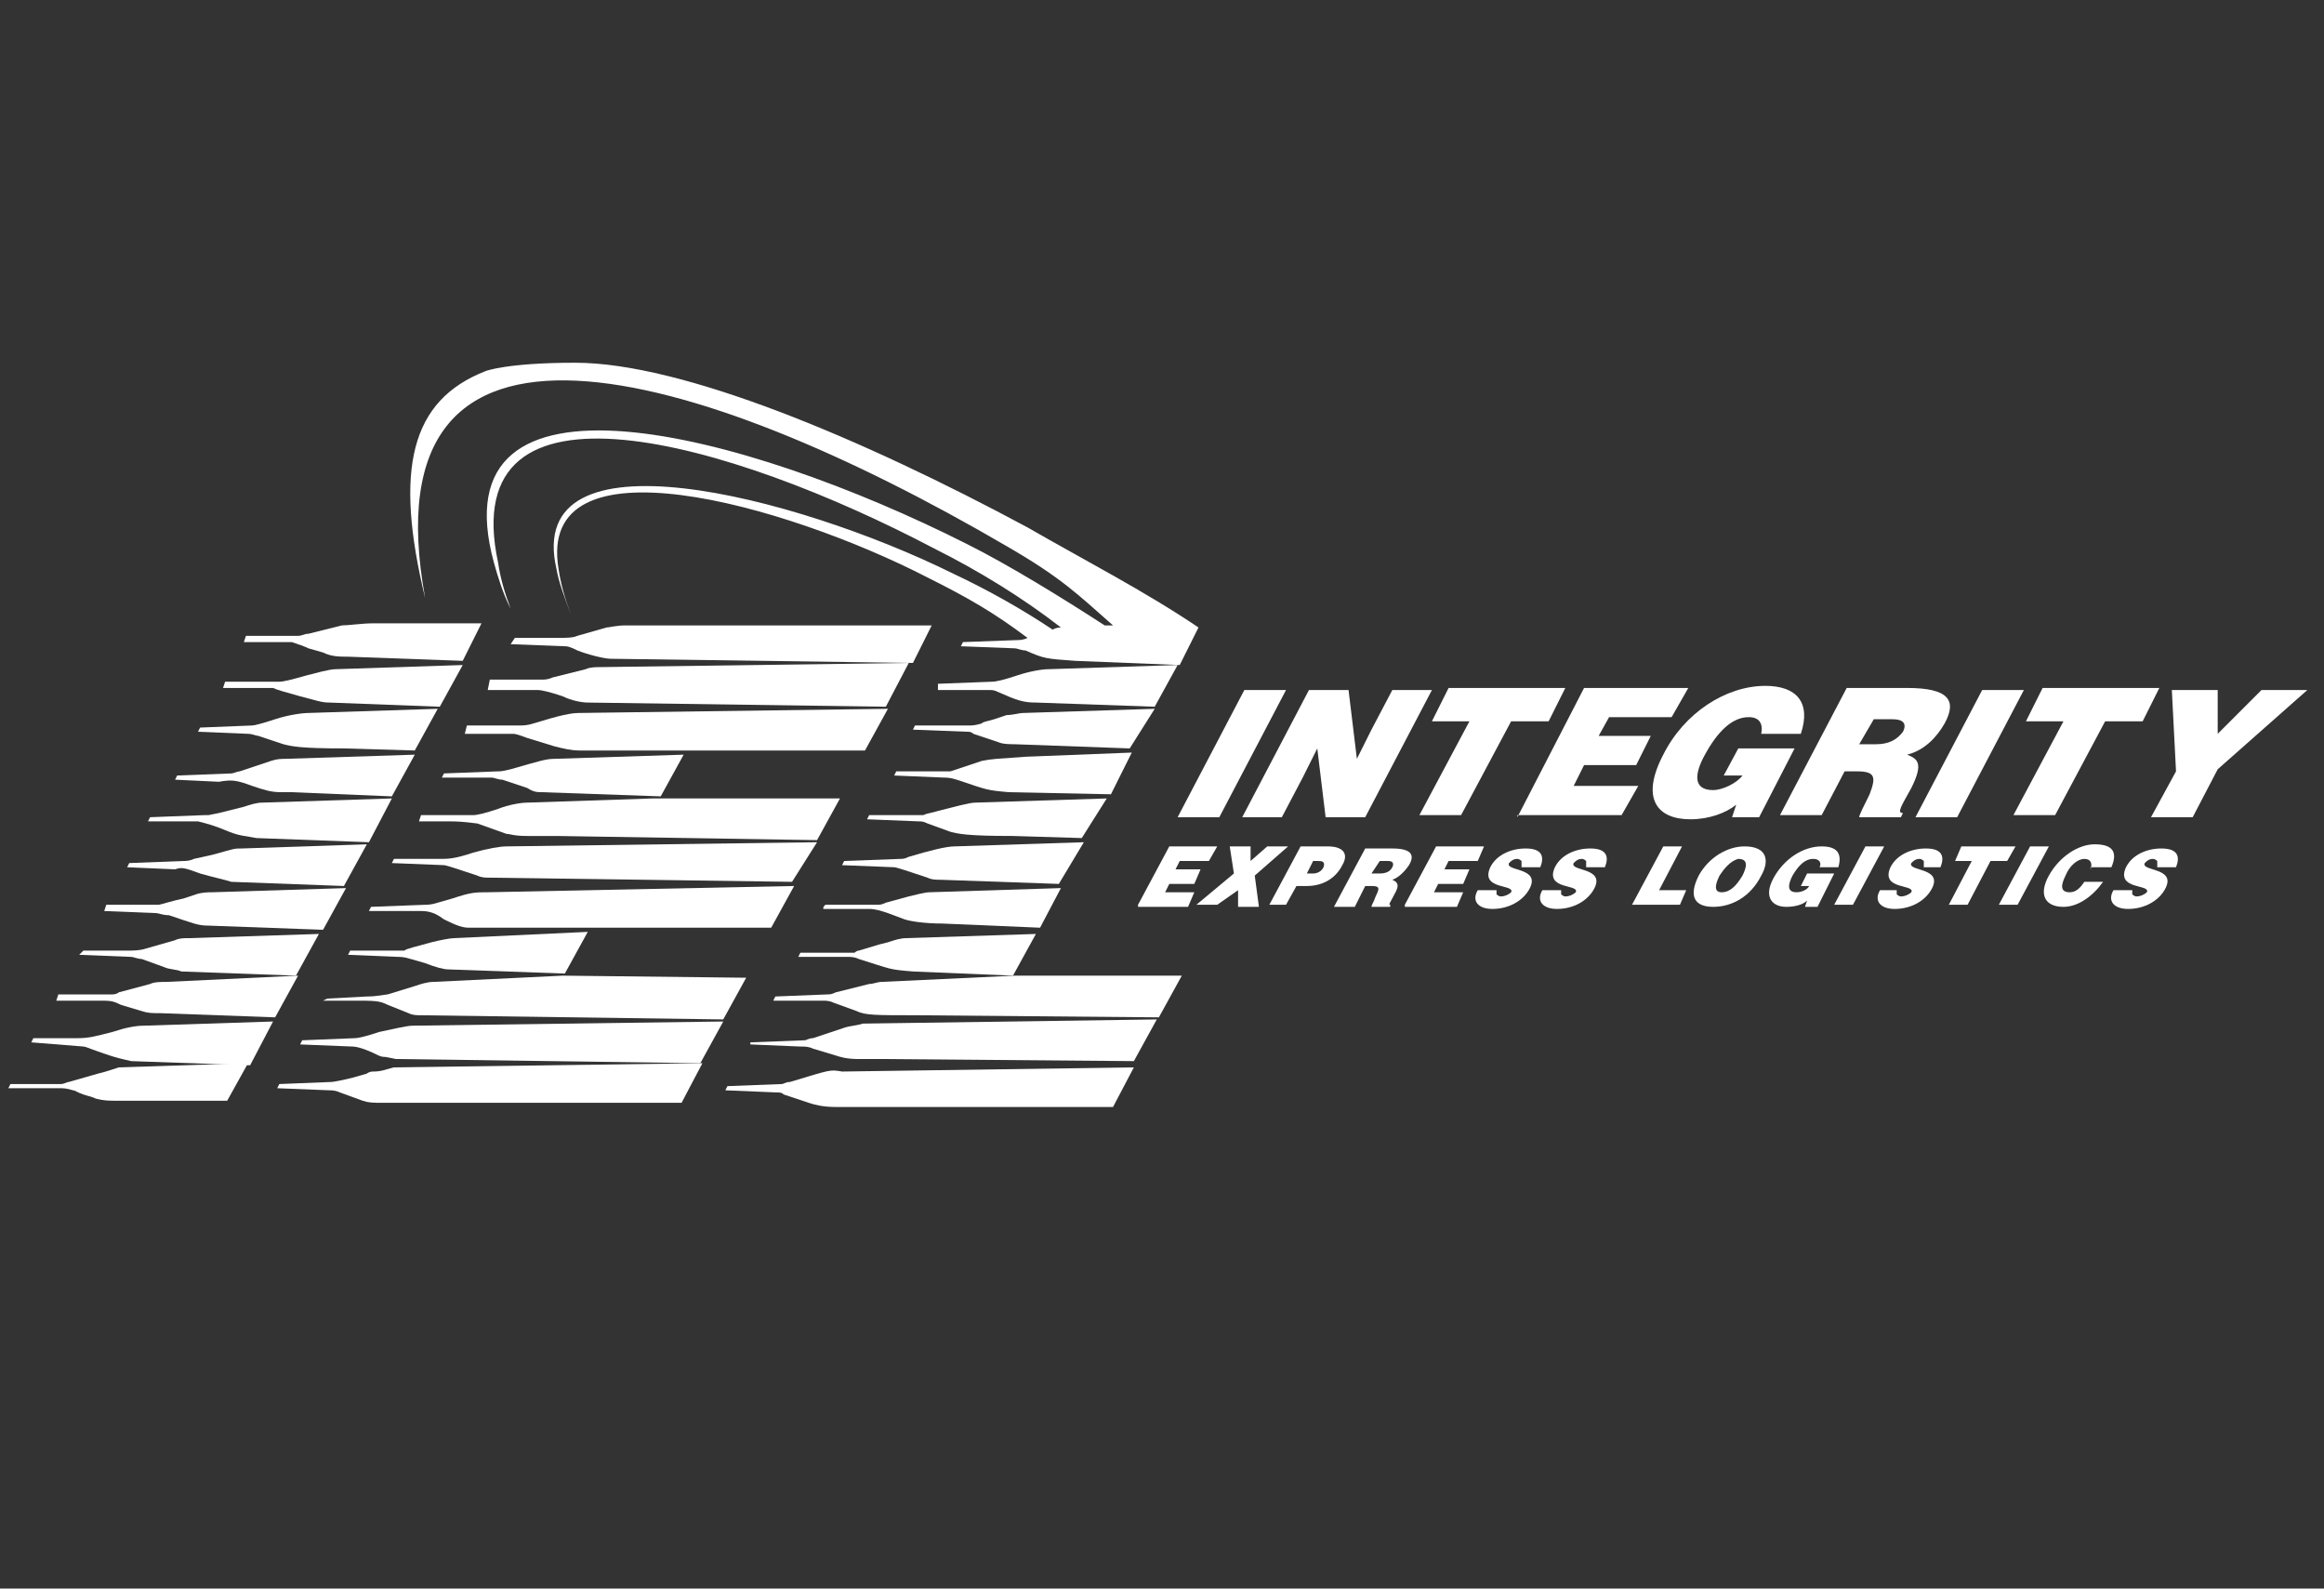 <?xml version="1.0" encoding="utf-8"?>
<!-- Generator: Adobe Illustrator 21.1.0, SVG Export Plug-In . SVG Version: 6.00 Build 0)  -->
<svg version="1.1" id="graphic" xmlns="http://www.w3.org/2000/svg" xmlns:xlink="http://www.w3.org/1999/xlink" x="0px" y="0px"
	 viewBox="0 0 111.5 76.2" style="enable-background:new 0 0 111.5 76.2;" xml:space="preserve">
<rect x="0" y="0" width="111.5" height="76.2" fill="#333333" stroke="none"/>
<style type="text/css">
	.st0{fill:#FFFFFF;}
</style>
<g>
	<g>
		<g>
			<g>
				<path class="st0" d="M5.4,49.5c-0.8,0.2-1.1,0.3-1.7,0.3l-2.1,0l-0.1,0.2L4,50.2c0.1,0,0.3,0.1,0.6,0.2c1.1,0.4,1.3,0.4,1.7,0.5
					l5.7,0.2l1.1-2.1l-6.2,0.2C6.5,49.2,6,49.3,5.4,49.5z"/>
				<path class="st0" d="M4.7,51.5l-1.4,0.4c-0.1,0-0.2,0.1-0.4,0.1L0.5,52l-0.1,0.2l2.5,0c0.1,0,0.3,0,0.6,0.1
					c0.1,0,0.2,0.1,0.5,0.2c0.3,0.1,0.4,0.1,0.6,0.2c0.4,0.1,0.6,0.1,1,0.1h5.3l1-1.8l-6.2,0.2C5.4,51.3,5.1,51.4,4.7,51.5z"/>
				<path class="st0" d="M6.8,46l1.1,0.4c0.2,0.1,0.6,0.1,0.8,0.2l5.5,0.2l1.1-2L9.1,45c-0.3,0-0.5,0-0.7,0.1L7,45.5
					c-0.3,0.1-0.6,0.1-1,0.1H4l-0.2,0.2l2.5,0.1C6.4,45.9,6.6,46,6.8,46z"/>
				<path class="st0" d="M8.1,43.9c1.2,0.4,1.4,0.5,1.9,0.5l5.5,0.2l1.1-2l-6.4,0.2c-0.2,0-0.5,0-0.8,0.1l-0.6,0.2
					c-0.5,0.1-1.1,0.3-1.2,0.3l-2.5,0L5,43.7l2.5,0.1C7.6,43.8,7.8,43.9,8.1,43.9z"/>
				<path class="st0" d="M8,47.1c-0.3,0-0.6,0-0.8,0.1l-1.5,0.4c-0.1,0.1-0.3,0.1-0.3,0.1l-2.6,0L2.7,48l2,0c0.6,0,0.7,0,1.1,0.2
					l1,0.3c0.3,0.1,0.5,0.1,0.9,0.1l5.5,0.2l1.1-2L8,47.1z"/>
				<path class="st0" d="M12.4,35.3l1.2,0.4c0.4,0.1,0.8,0.2,2.9,0.2l3.4,0.1l1.1-2l-6.2,0.2c-0.3,0-1,0.1-1.6,0.3
					c-0.6,0.2-1,0.3-1.1,0.3l-2.5,0.1l-0.1,0.2l2.4,0.1C12.1,35.2,12.3,35.3,12.4,35.3z"/>
				<path class="st0" d="M14.4,33.4c0.8,0.2,1,0.3,1.4,0.3l5.3,0.2l1.1-2l-6.1,0.2c-0.3,0-1,0.2-1.4,0.3c-0.7,0.2-1.1,0.3-1.3,0.3
					l-2.6,0l-0.1,0.3l2.4,0C13.3,33.1,13.7,33.2,14.4,33.4z"/>
				<path class="st0" d="M14.8,31.1l0.7,0.2c0.4,0.2,0.8,0.2,1.2,0.2l5.5,0.2l0.9-1.8l-5.2,0c-0.5,0-1.2,0.1-1.5,0.1l-1.6,0.4
					c-0.2,0-0.3,0.1-0.5,0.1l-2.5,0l-0.1,0.3l2.3,0C14.3,30.9,14.6,31,14.8,31.1z"/>
				<path class="st0" d="M12.1,37.7c0.6,0.2,0.9,0.3,1.4,0.3l0.5,0l4.8,0.2l1.1-2l-6.2,0.2c-0.2,0-0.4,0-0.7,0.1L11.5,37
					c-0.1,0-0.3,0.1-0.4,0.1l-2.6,0.1l-0.1,0.2l2.1,0.1C11.1,37.4,11.3,37.4,12.1,37.7z"/>
				<path class="st0" d="M11,39.9c0.5,0.2,0.8,0.2,1.3,0.3l5.4,0.2l1.1-2.1l-6.2,0.2c-0.3,0-0.6,0.1-0.9,0.2L10.5,39l-0.5,0.1
					c-0.1,0-0.1,0-0.2,0l-2.6,0.1l-0.1,0.2l2.4,0C9.9,39.5,10.3,39.6,11,39.9z"/>
				<path class="st0" d="M9.6,41.9c0.7,0.2,1.2,0.3,1.5,0.4l5.4,0.2l1.1-2l-6,0.2c-0.4,0-0.3,0-1.4,0.3l-0.9,0.2
					c-0.2,0.1-0.4,0.1-0.5,0.1l-2.6,0.1l-0.1,0.2l2.3,0.1C8.7,41.6,8.8,41.6,9.6,41.9z"/>
				<path class="st0" d="M20.1,39.4l1.5,0c0.7,0,1.2,0.1,1.3,0.1l1.4,0.5c0.2,0,0.3,0.1,1,0.1c0.5,0,1,0,1.4,0l12.5,0.2l1.1-2h-9
					l-6,0.2c-0.3,0-0.9,0.1-1.4,0.3c-0.6,0.2-1,0.3-1.2,0.3l-2.5,0L20.1,39.4z"/>
				<path class="st0" d="M22.3,35.2l2.3,0c0.2,0,0.4,0.1,0.7,0.2l1.3,0.4c0.4,0.1,0.8,0.2,1.2,0.2h13.7l1.1-2l-14.8,0.2
					c-0.4,0-0.9,0.1-2.2,0.5c-0.3,0.1-0.5,0.1-0.7,0.1l-2.5,0L22.3,35.2z"/>
				<path class="st0" d="M23.4,33.1l2.4,0c0.2,0,0.6,0.1,1.2,0.3c0.4,0.2,0.9,0.3,1.2,0.3l14.3,0.2l1.1-2.1l-14.8,0.2
					c-0.2,0-0.5,0-0.7,0.1l-1.6,0.4c-0.2,0.1-0.4,0.1-0.5,0.1l-2.5,0L23.4,33.1z"/>
				<path class="st0" d="M21.2,37.3l2.4,0c0.1,0,0.3,0.1,0.5,0.1l1.2,0.4C25.6,38,25.8,38,26,38l5.7,0.2l1.1-2l-6.2,0.2
					c-0.4,0-0.7,0.1-2.1,0.5C24.1,37,24,37,23.9,37l-2.6,0.1L21.2,37.3z"/>
				<path class="st0" d="M27.7,31.2c0.5,0.2,1.3,0.4,1.6,0.4l14.5,0.2l0.9-1.8H32c-1.5,0-1.8,0-2,0c-0.4,0-0.8,0.1-0.9,0.1l-1.4,0.4
					c-0.2,0.1-0.6,0.1-1,0.1l-2,0l-0.2,0.3l2.6,0.1C27.2,31,27.3,31,27.7,31.2z"/>
				<path class="st0" d="M38.1,42.5l-14.7,0.3c-0.6,0-0.8,0-1.7,0.3L21,43.3c-0.3,0.1-0.5,0.1-0.6,0.1l-2.6,0.1l-0.1,0.2l2.5,0
					c0.4,0,0.7,0.1,1.1,0.4c0.6,0.3,0.9,0.4,1.2,0.4H37L38.1,42.5z"/>
				<path class="st0" d="M39.2,40.4l-14.9,0.2c-0.3,0-0.9,0.1-1.6,0.3c-0.9,0.3-1.2,0.3-1.6,0.3h-2.2l-0.1,0.2l2.5,0.1
					c0.1,0,0.7,0.2,1.6,0.5c0.2,0.1,0.4,0.1,0.6,0.1l14.5,0.2L39.2,40.4z"/>
				<path class="st0" d="M17.9,51.4c-0.2,0-0.3,0.1-0.3,0.1l-0.7,0.2c-0.4,0.1-0.9,0.2-1,0.2l-2.5,0.1l-0.1,0.2l2.5,0.1
					c0.1,0,0.3,0,0.5,0.1l1.1,0.4c0.3,0.1,0.5,0.1,1,0.1h0.9h13.4l1-1.9l-14.8,0.2C18.5,51.3,18.3,51.4,17.9,51.4z"/>
				<path class="st0" d="M20.7,45.2c-0.7,0.2-1.2,0.3-1.3,0.4l-2.6,0l-0.1,0.2l2.4,0.1c0.1,0,0.3,0,0.6,0.1l0.7,0.2
					c0.5,0.2,0.9,0.3,1.1,0.3l5.6,0.2l1.1-2L21.8,45C21.6,45,21.1,45.1,20.7,45.2z"/>
				<path class="st0" d="M27,46.8l-6.2,0.3c-0.3,0-0.6,0.1-0.9,0.2l-1.3,0.4c-0.1,0-0.5,0.1-1,0.1l-1.9,0.1L15.5,48l1.4,0
					c1.1,0,1.3,0,1.7,0.2l1,0.4c0.2,0.1,0.4,0.1,0.6,0.1l14.5,0.2l1.1-2L27,46.8z"/>
				<path class="st0" d="M18.2,49.5c-0.6,0.2-1,0.3-1.2,0.3l-2.5,0.1l-0.1,0.2l2.5,0.1c0.2,0,0.6,0.1,1.2,0.4
					c0.2,0.1,0.3,0.1,0.4,0.1l0.5,0.1h0.1L33.6,51l1.1-2l-14.9,0.2C19.5,49.2,18.7,49.4,18.2,49.5z"/>
				<path class="st0" d="M41.2,46c1.6,0.5,1.4,0.5,2.6,0.6l4.8,0.2l1.1-2l-6.2,0.2c-0.3,0-0.6,0.1-0.9,0.2l-0.4,0.1l-1,0.3
					c-0.1,0-0.2,0.1-0.2,0.1l-2.6,0l-0.1,0.2l2.4,0C40.8,45.9,41,45.9,41.2,46z"/>
				<path class="st0" d="M50.9,42.6l-6.3,0.2c-0.2,0-0.6,0.1-1,0.2l-1.1,0.3c-0.2,0.1-0.3,0.1-0.4,0.1l-2.5,0
					c-0.1,0.1-0.1,0.1-0.1,0.2l2.2,0c0.3,0,0.6,0.1,0.9,0.2l0.8,0.3c0.3,0.1,1,0.2,1.8,0.2l4.7,0.2L50.9,42.6z"/>
				<path class="st0" d="M52,40.4l-6.2,0.2c-0.4,0-1.2,0.2-2.2,0.5c-0.2,0.1-0.3,0.1-0.4,0.1l-2.7,0.1l-0.1,0.2l2.5,0.1
					c0.1,0,0.7,0.2,1.6,0.5c0.2,0.1,0.4,0.1,0.6,0.1l5.7,0.2L52,40.4z"/>
				<path class="st0" d="M40.5,49.3L39,49.8c-0.2,0-0.3,0.1-0.4,0.1l-2.6,0.1L36,50.1l2.4,0.1c0.2,0,0.4,0,0.6,0.1l1,0.3
					c0.3,0.1,0.6,0.2,1.2,0.2l1.2,0l12,0.1l1.1-2l-14.1,0.2C41.1,49.2,40.8,49.2,40.5,49.3z"/>
				<path class="st0" d="M37.9,51.9c-0.2,0-0.3,0.1-0.4,0.1l-2.6,0.1l-0.1,0.2l2.4,0.1c0.2,0,0.3,0,0.4,0.1l1.2,0.4
					c0.3,0.1,0.7,0.2,1.3,0.2h1.7h11.6l1-1.9l-14,0.2C39.8,51.3,39.9,51.3,37.9,51.9z"/>
				<path class="st0" d="M42.3,47.1c-0.2,0-0.4,0.1-0.6,0.1l-1.6,0.4c-0.2,0.1-0.3,0.1-0.4,0.1l-2.5,0.1L37.1,48l2.4,0
					c0.1,0,0.3,0,0.5,0.1l1.1,0.4c0.4,0.2,0.9,0.2,2.9,0.2l11.6,0.1l1.1-2h-8L42.3,47.1z"/>
				<path class="st0" d="M56.5,31.9l-6.2,0.2c-0.3,0-0.9,0.1-1.5,0.3c-0.6,0.2-1,0.3-1.2,0.3l-2.6,0.1L45,33.1l2.5,0
					c0.1,0,0.2,0,0.4,0.1c0.9,0.4,1.2,0.5,1.8,0.5l5.7,0.2L56.5,31.9z"/>
				<path class="st0" d="M55.4,34l-6.3,0.2c-0.2,0-0.5,0.1-0.8,0.1l-0.6,0.2c-0.3,0.1-0.5,0.1-0.6,0.2c-0.3,0.1-0.5,0.1-0.6,0.1
					l-2.6,0l-0.1,0.2l2.6,0.1c0.1,0,0.2,0,0.3,0.1l1.2,0.4c0.2,0.1,0.6,0.1,0.8,0.1l5.5,0.2L55.4,34z"/>
				<path class="st0" d="M53.1,38.3l-6.3,0.2c-0.3,0-1,0.2-1.8,0.4c-0.3,0.1-0.5,0.1-0.7,0.2l-2.6,0l-0.1,0.2l2.5,0.1
					c0.1,0,0.2,0,0.4,0.1l1.1,0.4c0.4,0.1,0.8,0.2,3,0.2l3.3,0.1L53.1,38.3z"/>
				<path class="st0" d="M54.3,36.1l-5.1,0.2c-1.4,0.1-1.6,0.1-2.1,0.2L45.6,37c-0.1,0-0.2,0-0.4,0l-2.2,0l-0.1,0.2l2.4,0.1
					c0.1,0,0.3,0,0.6,0.1c1.5,0.5,1.4,0.5,2.5,0.6l4.9,0.1L54.3,36.1z"/>
				<path class="st0" d="M48.3,26.2c2.6,1.5,3.4,2.3,5.1,3.8H53c-2-1.3-4.6-2.9-6.6-3.9c-10.7-5.4-25.5-9.3-22.7,0.9
					c0.2,0.7,0.4,1.4,0.8,2.2c-0.3-0.8-0.5-1.5-0.6-2.2c-2.1-9.7,11.2-5.8,20.9-0.7c2.2,1.1,4.3,2.4,6.1,3.8c-0.1,0-0.2,0-0.4,0.1
					c-1.5-1-3.1-1.9-4.8-2.7c-7.5-3.7-20.6-7.1-19-0.2c0.1,0.6,0.4,1.4,0.7,2.2c-0.3-0.8-0.5-1.5-0.6-2.2
					c-1.1-6.5,10.9-3.1,17.7,0.4c2,1,3.2,1.7,4.8,2.9c-0.2,0.1-0.4,0.1-0.4,0.1l-2.7,0.1l-0.1,0.2l2.6,0.1c0.1,0,0.3,0.1,0.5,0.1
					c0.9,0.4,1,0.4,2.4,0.5l5,0.2l0.9-1.8c-2.5-1.7-5.6-3.3-8.2-4.8c-8-4.3-16.6-7.9-21.7-7.9c-3.3,0-4.3,0.4-4.3,0.4
					c-3.6,1.4-4.4,4.7-2.9,10.9C17.5,12.9,33.4,17.5,48.3,26.2z"/>
			</g>
		</g>
		<g>
			<g>
				<path class="st0" d="M56.5,39.2l3.2-6.1h2l-3.2,6.1H56.5z"/>
				<path class="st0" d="M65.1,36.4l0.7-1.4l1-1.9h1.9l-3.2,6.1h-1.9l-0.4-3.3l-0.7,1.4l-1,1.9h-1.9l3.2-6.1h1.9L65.1,36.4z"/>
				<path class="st0" d="M69.5,33h5.6l-0.8,1.6h-1.8l-2.4,4.5h-2l2.4-4.5h-1.8L69.5,33z"/>
				<path class="st0" d="M72.8,39.2L76,33h5l-0.8,1.4h-3l-0.5,0.9h2.5l-0.7,1.4h-2.5l-0.5,1h3.1l-0.8,1.4H72.8z"/>
				<path class="st0" d="M84.4,39.2h-1.3l0.2-0.6c-0.5,0.4-1.3,0.7-2.2,0.7c-1.6,0-2.4-1-1.3-3.1c1-2,3-3.3,4.9-3.3
					c1.5,0,2.2,0.8,1.7,2.3h-1.9c0.1-0.5-0.1-0.8-0.6-0.8c-0.8,0-1.5,0.7-2.1,1.8c-0.5,0.9-0.6,1.7,0.4,1.7c0.4,0,1.1-0.3,1.4-0.7
					h-0.9l0.7-1.3h2.7L84.4,39.2z"/>
				<path class="st0" d="M88.5,37l-1.1,2.1h-2l3.2-6.1h2.9c2,0,2.4,0.6,1.8,1.7c-0.4,0.7-1,1.3-1.8,1.5c0.5,0.2,0.8,0.4,0.2,1.6
					C91.2,38.7,91,39,91.3,39l-0.1,0.2h-2c0-0.1,0.2-0.5,0.5-1.1C90,37.3,90,37,89.1,37H88.5z M89.2,35.7H90c0.6,0,1-0.2,1.3-0.6
					c0.2-0.4,0-0.6-0.5-0.6h-0.9L89.2,35.7z"/>
				<path class="st0" d="M91.9,39.2l3.2-6.1h2l-3.2,6.1H91.9z"/>
				<path class="st0" d="M98,33h5.6l-0.8,1.6H101l-2.4,4.5h-2l2.4-4.5h-1.8L98,33z"/>
				<path class="st0" d="M105.2,39.2h-2l1.2-2.2l-0.2-3.9h2.2l0,2.1l2.1-2.1h2.2l-4.3,3.8L105.2,39.2z"/>
				<path class="st0" d="M54.6,43.4l1.5-2.8h2.3L58,41.3h-1.4l-0.2,0.4h1.2l-0.3,0.7h-1.2l-0.2,0.4h1.4l-0.3,0.7H54.6z"/>
				<path class="st0" d="M58.4,43.4h-1l1.8-1.5L59,40.6h1l0,0.7l0.8-0.7h1L60.2,42l0.2,1.5h-1l0-0.8L58.4,43.4z"/>
				<path class="st0" d="M60.9,43.4l1.5-2.8h1.3c0.8,0,1,0.4,0.7,0.9c-0.3,0.6-0.9,1-1.7,1h-0.5l-0.5,0.9H60.9z M63,41.9
					c0.2,0,0.4-0.1,0.5-0.3c0.1-0.3-0.1-0.3-0.3-0.3H63l-0.3,0.6H63z"/>
				<path class="st0" d="M65.5,42.5l-0.5,1H64l1.5-2.8h1.3c0.9,0,1.1,0.3,0.8,0.8c-0.2,0.3-0.5,0.6-0.8,0.7c0.2,0.1,0.4,0.2,0.1,0.7
					c-0.2,0.4-0.3,0.5-0.2,0.5l0,0.1h-0.9c0-0.1,0.1-0.2,0.2-0.5c0.2-0.4,0.2-0.5-0.2-0.5H65.5z M65.8,41.9h0.4
					c0.3,0,0.5-0.1,0.6-0.3c0.1-0.2,0-0.3-0.2-0.3h-0.4L65.8,41.9z"/>
				<path class="st0" d="M67.4,43.4l1.5-2.8h2.3l-0.3,0.7h-1.4l-0.2,0.4h1.2l-0.3,0.7h-1.2l-0.2,0.4h1.4l-0.3,0.7H67.4z"/>
				<path class="st0" d="M73,41.5c0-0.1,0-0.2,0-0.2c0,0-0.1-0.1-0.2-0.1c-0.2,0-0.3,0.1-0.4,0.2c-0.2,0.4,1.5,0.2,1,1.2
					c-0.3,0.6-1,1-1.8,1c-0.7,0-1-0.4-0.7-0.9h0.9c0,0.1,0,0.2,0,0.2c0,0,0.1,0.1,0.2,0.1c0.2,0,0.4-0.1,0.5-0.2
					c0.2-0.4-1.5-0.1-1-1.2c0.3-0.6,1-0.9,1.7-0.9c0.8,0,0.9,0.4,0.7,0.9H73z"/>
				<path class="st0" d="M76.1,41.5c0-0.1,0-0.2,0-0.2c0,0-0.1-0.1-0.2-0.1c-0.2,0-0.3,0.1-0.4,0.2c-0.2,0.4,1.5,0.2,1,1.2
					c-0.3,0.6-1,1-1.8,1c-0.7,0-1-0.4-0.7-0.9h0.9c0,0.1,0,0.2,0,0.2c0,0,0.1,0.1,0.2,0.1c0.2,0,0.4-0.1,0.5-0.2
					c0.2-0.4-1.5-0.1-1-1.2c0.3-0.6,1-0.9,1.7-0.9c0.8,0,0.9,0.4,0.7,0.9H76.1z"/>
				<path class="st0" d="M78.3,43.4l1.5-2.8h0.9l-1.1,2.1h1.3l-0.3,0.7H78.3z"/>
				<path class="st0" d="M84.5,42c-0.5,1-1.4,1.5-2.3,1.5c-0.9,0-1.2-0.5-0.7-1.5c0.5-0.9,1.4-1.4,2.2-1.4
					C84.8,40.6,84.9,41.3,84.5,42z M82.5,42c-0.2,0.4-0.3,0.8,0.1,0.8c0.4,0,0.7-0.3,1-0.8c0.2-0.4,0.3-0.8-0.2-0.8
					C83,41.3,82.7,41.7,82.5,42z"/>
				<path class="st0" d="M87.2,43.5h-0.6l0.1-0.3c-0.2,0.2-0.6,0.3-1,0.3c-0.7,0-1.1-0.5-0.6-1.4c0.5-0.9,1.4-1.5,2.3-1.5
					c0.7,0,1,0.3,0.8,1h-0.9c0.1-0.2,0-0.4-0.3-0.4c-0.4,0-0.7,0.3-1,0.8c-0.2,0.4-0.3,0.8,0.2,0.8c0.2,0,0.5-0.1,0.6-0.3h-0.4
					l0.3-0.6H88L87.2,43.5z"/>
				<path class="st0" d="M88,43.4l1.5-2.8h0.9l-1.5,2.8H88z"/>
				<path class="st0" d="M92.3,41.5c0-0.1,0-0.2,0-0.2c0,0-0.1-0.1-0.2-0.1c-0.2,0-0.3,0.1-0.4,0.2c-0.2,0.4,1.5,0.2,1,1.2
					c-0.3,0.6-1,1-1.8,1c-0.7,0-1-0.4-0.7-0.9H91c0,0.1,0,0.2,0,0.2c0,0,0.1,0.1,0.2,0.1c0.2,0,0.4-0.1,0.5-0.2
					c0.2-0.4-1.5-0.1-1-1.2c0.3-0.6,1-0.9,1.7-0.9c0.8,0,0.9,0.4,0.7,0.9H92.3z"/>
				<path class="st0" d="M94.1,40.6h2.6l-0.4,0.7h-0.8l-1.1,2.1h-0.9l1.1-2.1h-0.8L94.1,40.6z"/>
				<path class="st0" d="M95.9,43.4l1.5-2.8h0.9l-1.5,2.8H95.9z"/>
				<path class="st0" d="M100.3,41.7c0.1-0.3,0-0.5-0.3-0.5c-0.3,0-0.7,0.3-0.9,0.8c-0.2,0.4-0.3,0.8,0.2,0.8c0.3,0,0.5-0.2,0.7-0.5
					h0.9c-0.5,0.7-1.2,1.2-1.9,1.2c-0.9,0-1.2-0.6-0.7-1.5c0.5-0.9,1.4-1.5,2.2-1.5c0.9,0,1.1,0.4,0.8,1.1H100.3z"/>
				<path class="st0" d="M103.5,41.5c0-0.1,0-0.2,0-0.2c0,0-0.1-0.1-0.2-0.1c-0.2,0-0.3,0.1-0.4,0.2c-0.2,0.4,1.5,0.2,1,1.2
					c-0.3,0.6-1,1-1.8,1c-0.7,0-1-0.4-0.7-0.9h0.9c0,0.1,0,0.2,0,0.2c0,0,0.1,0.1,0.2,0.1c0.2,0,0.4-0.1,0.5-0.2
					c0.2-0.4-1.5-0.1-1-1.2c0.3-0.6,1-0.9,1.7-0.9c0.8,0,0.9,0.4,0.7,0.9H103.5z"/>
			</g>
		</g>
	</g>
</g>
</svg>
